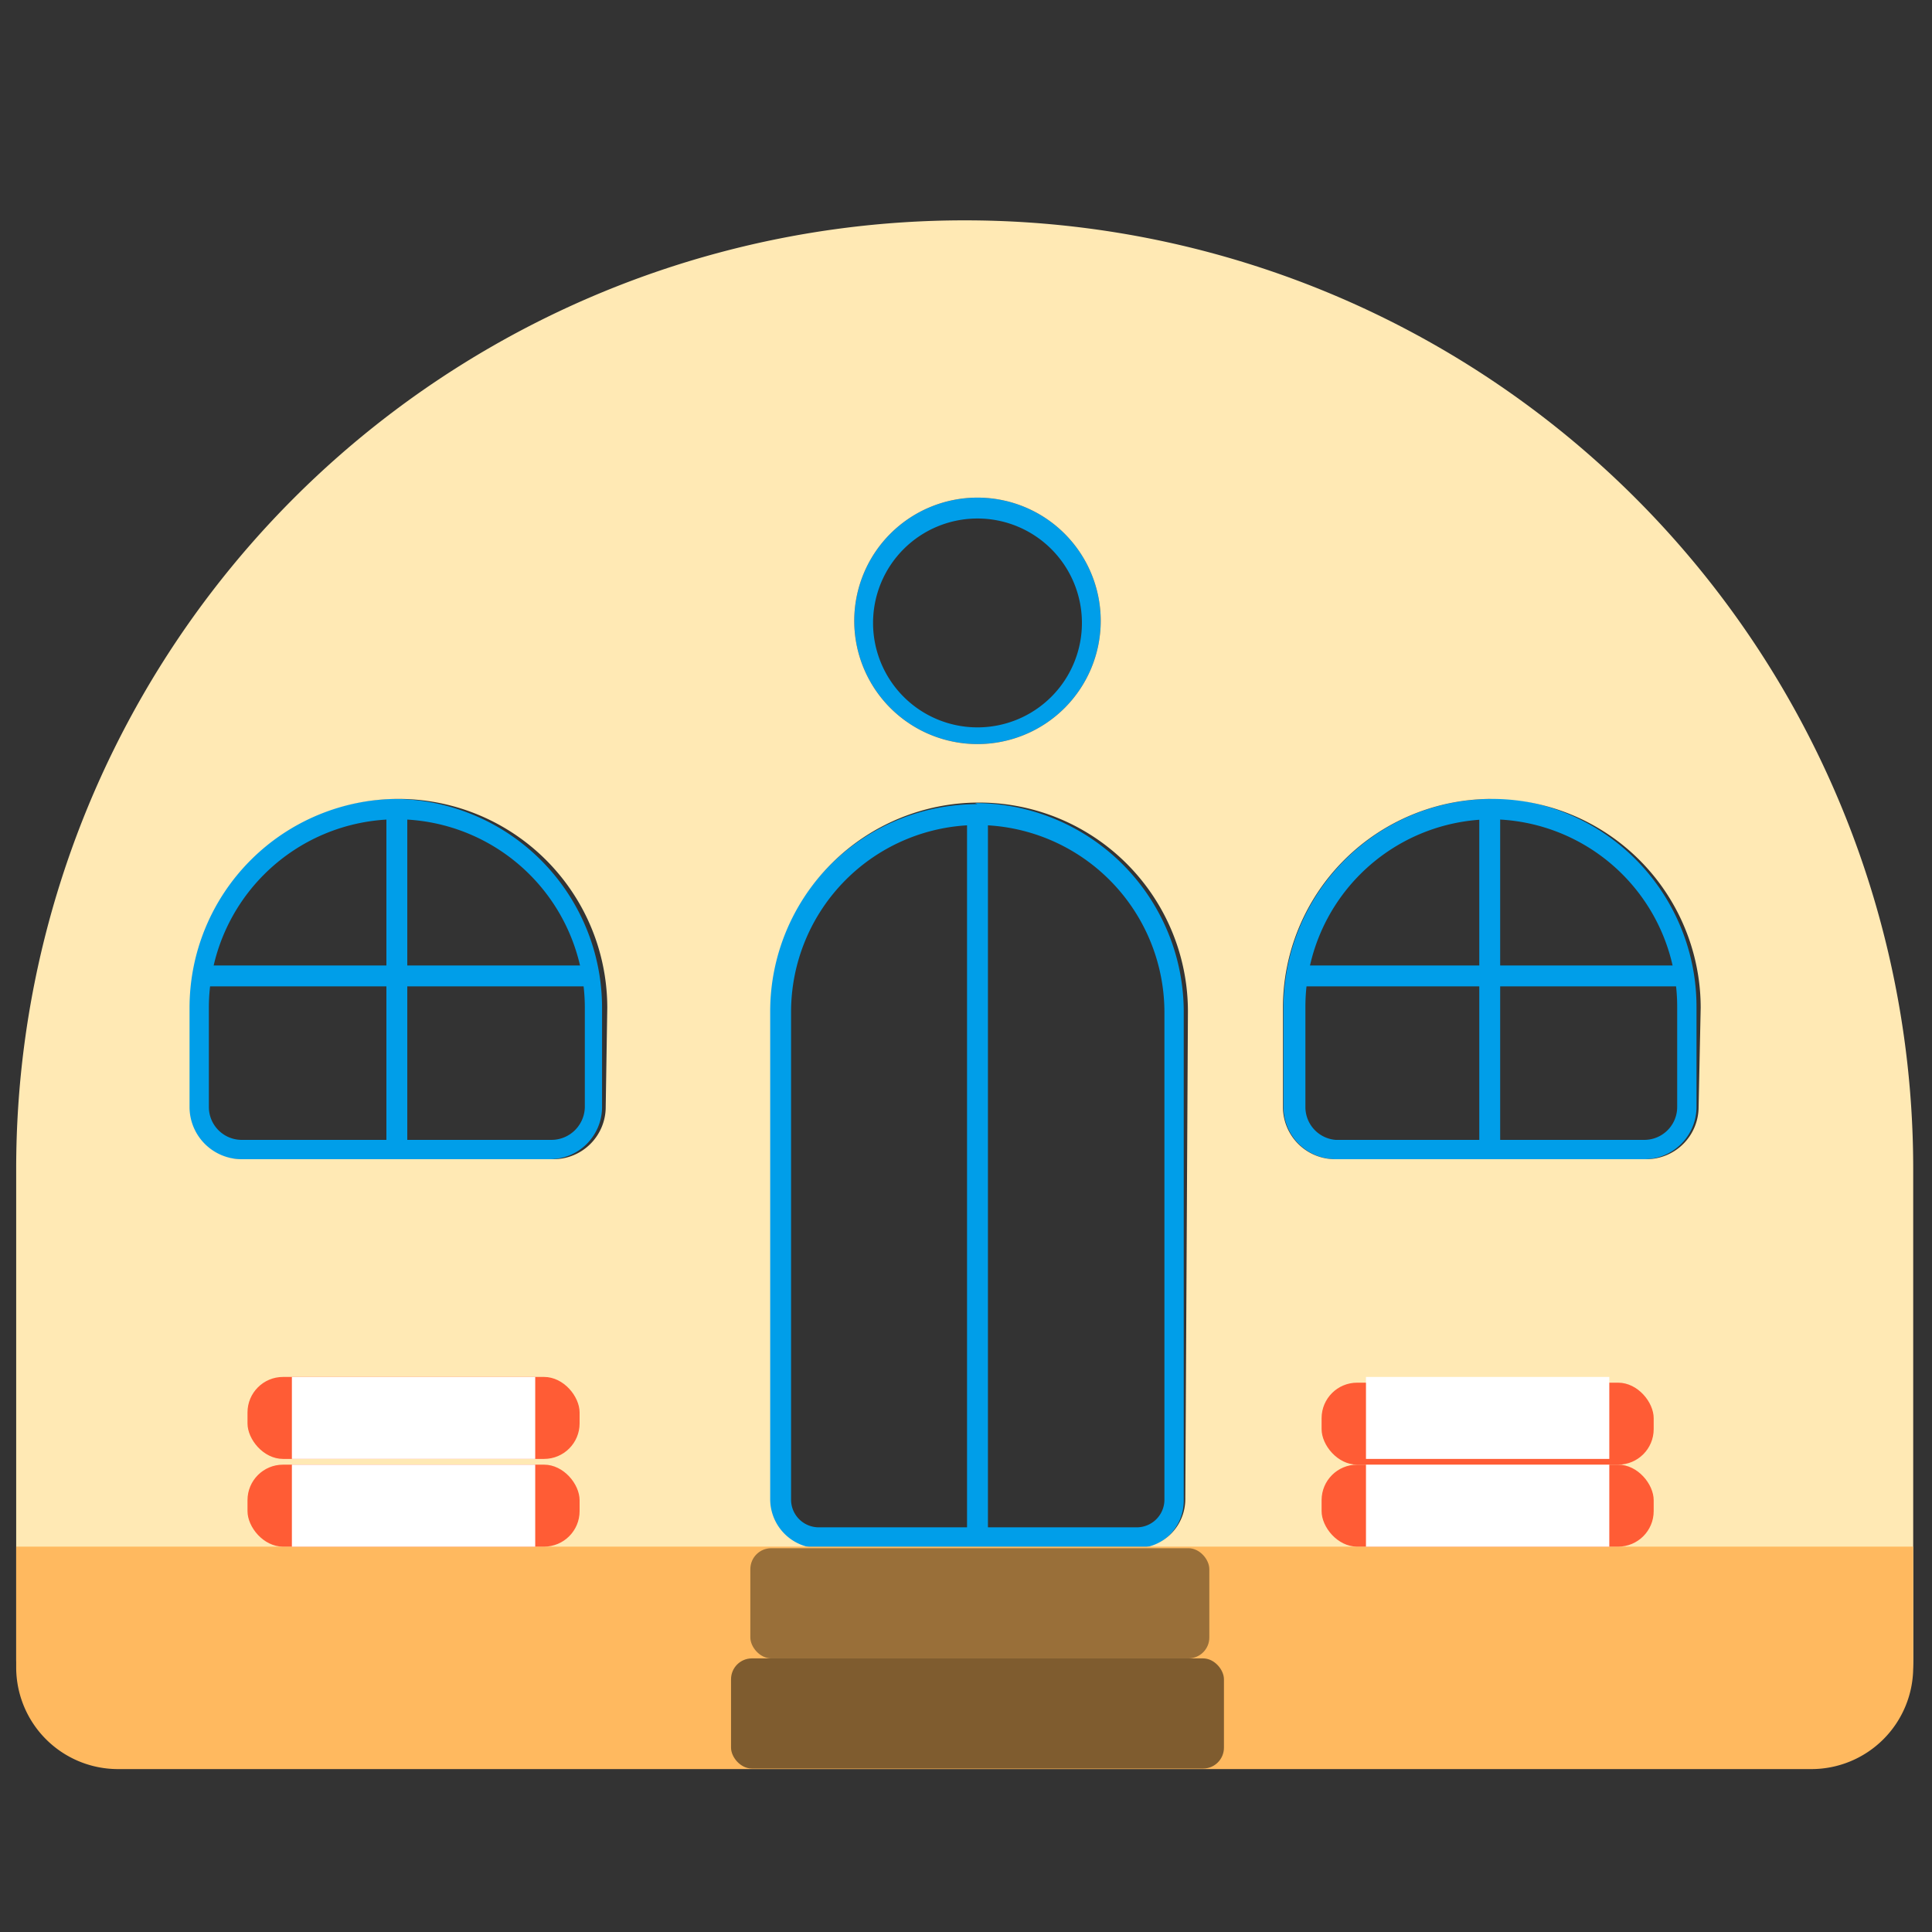 <svg id="Cottage" xmlns="http://www.w3.org/2000/svg" viewBox="0 0 37 37"><rect x="0" y="0" width="37" height="37" fill="#333333" stroke="none"/><defs><style>.cls-1{fill:#009ee9;}.cls-2{fill:#ffe9b4;}.cls-3{fill:#ff5c35;}.cls-4{fill:#ffb95f;}.cls-5{opacity:0.4;}.cls-6{opacity:0.5;}.cls-7{fill:#fff;}</style></defs><title>rural</title><path class="cls-1" d="M18.72,9.93a2,2,0,1,1-2,2,2,2,0,0,1,2-2m0-.4a2.36,2.36,0,1,0,2.36,2.36,2.36,2.36,0,0,0-2.36-2.36Z"/><path class="cls-1" d="M18.72,15.8a3.59,3.59,0,0,1,3.58,3.58v9.34a.53.53,0,0,1-.54.53H15.68a.53.53,0,0,1-.53-.53V19.38a3.58,3.58,0,0,1,3.57-3.58m0-.4h0a4,4,0,0,0-4,4v9.34a.93.93,0,0,0,.93.93h6.08a.93.93,0,0,0,.94-.93V19.38a4,4,0,0,0-4-4Z"/><path class="cls-1" d="M28.53,15.69a3.59,3.59,0,0,1,3.59,3.59V21.2a.63.63,0,0,1-.63.63H25.58A.63.63,0,0,1,25,21.2V19.28a3.59,3.59,0,0,1,3.58-3.59m0-.39h0a4,4,0,0,0-4,4V21.2a1,1,0,0,0,1,1h5.91a1,1,0,0,0,1-1V19.28a4,4,0,0,0-4-4Z"/><path class="cls-1" d="M7.6,15.69a3.61,3.61,0,0,1,3.6,3.61v1.9a.64.64,0,0,1-.64.63H4.63A.63.63,0,0,1,4,21.2V19.3a3.61,3.61,0,0,1,3.6-3.61m0-.39h0a4,4,0,0,0-4,4v1.9a1,1,0,0,0,1,1h5.93a1,1,0,0,0,1-1V19.3a4,4,0,0,0-4-4Z"/><path class="cls-2" d="M18.48,4.22h0A18.16,18.16,0,0,0,.31,22.38v9.38a2.1,2.1,0,0,0,2.11,2.11H34.53a2.1,2.1,0,0,0,2.11-2.11V22.38A18.16,18.16,0,0,0,18.48,4.22Zm.24,5.31a2.36,2.36,0,1,1-2.36,2.36A2.36,2.36,0,0,1,18.72,9.53ZM11.6,21.2a1,1,0,0,1-1,1H4.63a1,1,0,0,1-1-1V19.3a4,4,0,0,1,4-4h0a4,4,0,0,1,4,4Zm11.1,7.51a.94.94,0,0,1-.94.94H15.68a.94.94,0,0,1-.93-.94V19.37a4,4,0,0,1,4-4h0a4,4,0,0,1,4,4Zm9.83-7.51a1,1,0,0,1-1,1H25.57a1,1,0,0,1-1-1V19.3a4,4,0,0,1,4-4h0a4,4,0,0,1,4,4Z"/><rect class="cls-3" x="25.31" y="26.48" width="6.36" height="1.57" rx="0.68"/><path class="cls-4" d="M.31,29.62H36.64a0,0,0,0,1,0,0v2.31a1.95,1.95,0,0,1-1.95,1.95H2.25A1.95,1.95,0,0,1,.31,31.93V29.62a0,0,0,0,1,0,0Z"/><rect class="cls-5" x="14.37" y="29.65" width="8.79" height="2.11" rx="0.4"/><rect class="cls-6" x="14" y="31.76" width="9.44" height="2.11" rx="0.4"/><rect class="cls-3" x="4.74" y="26.37" width="6.36" height="1.57" rx="0.68"/><rect class="cls-3" x="4.74" y="28.05" width="6.36" height="1.57" rx="0.68"/><rect class="cls-7" x="5.59" y="26.37" width="4.66" height="1.57"/><rect class="cls-7" x="5.59" y="28.05" width="4.66" height="1.57"/><rect class="cls-3" x="25.31" y="28.05" width="6.36" height="1.57" rx="0.68"/><rect class="cls-7" x="26.16" y="26.37" width="4.66" height="1.57"/><rect class="cls-7" x="26.16" y="28.05" width="4.66" height="1.57"/><rect class="cls-1" x="18.52" y="15.65" width="0.4" height="13.76"/><rect class="cls-1" x="28.33" y="15.35" width="0.4" height="6.68"/><rect class="cls-1" x="24.83" y="18.49" width="7.4" height="0.4"/><rect class="cls-1" x="7.4" y="15.35" width="0.4" height="6.68"/><rect class="cls-1" x="3.9" y="18.49" width="7.4" height="0.4"/></svg>